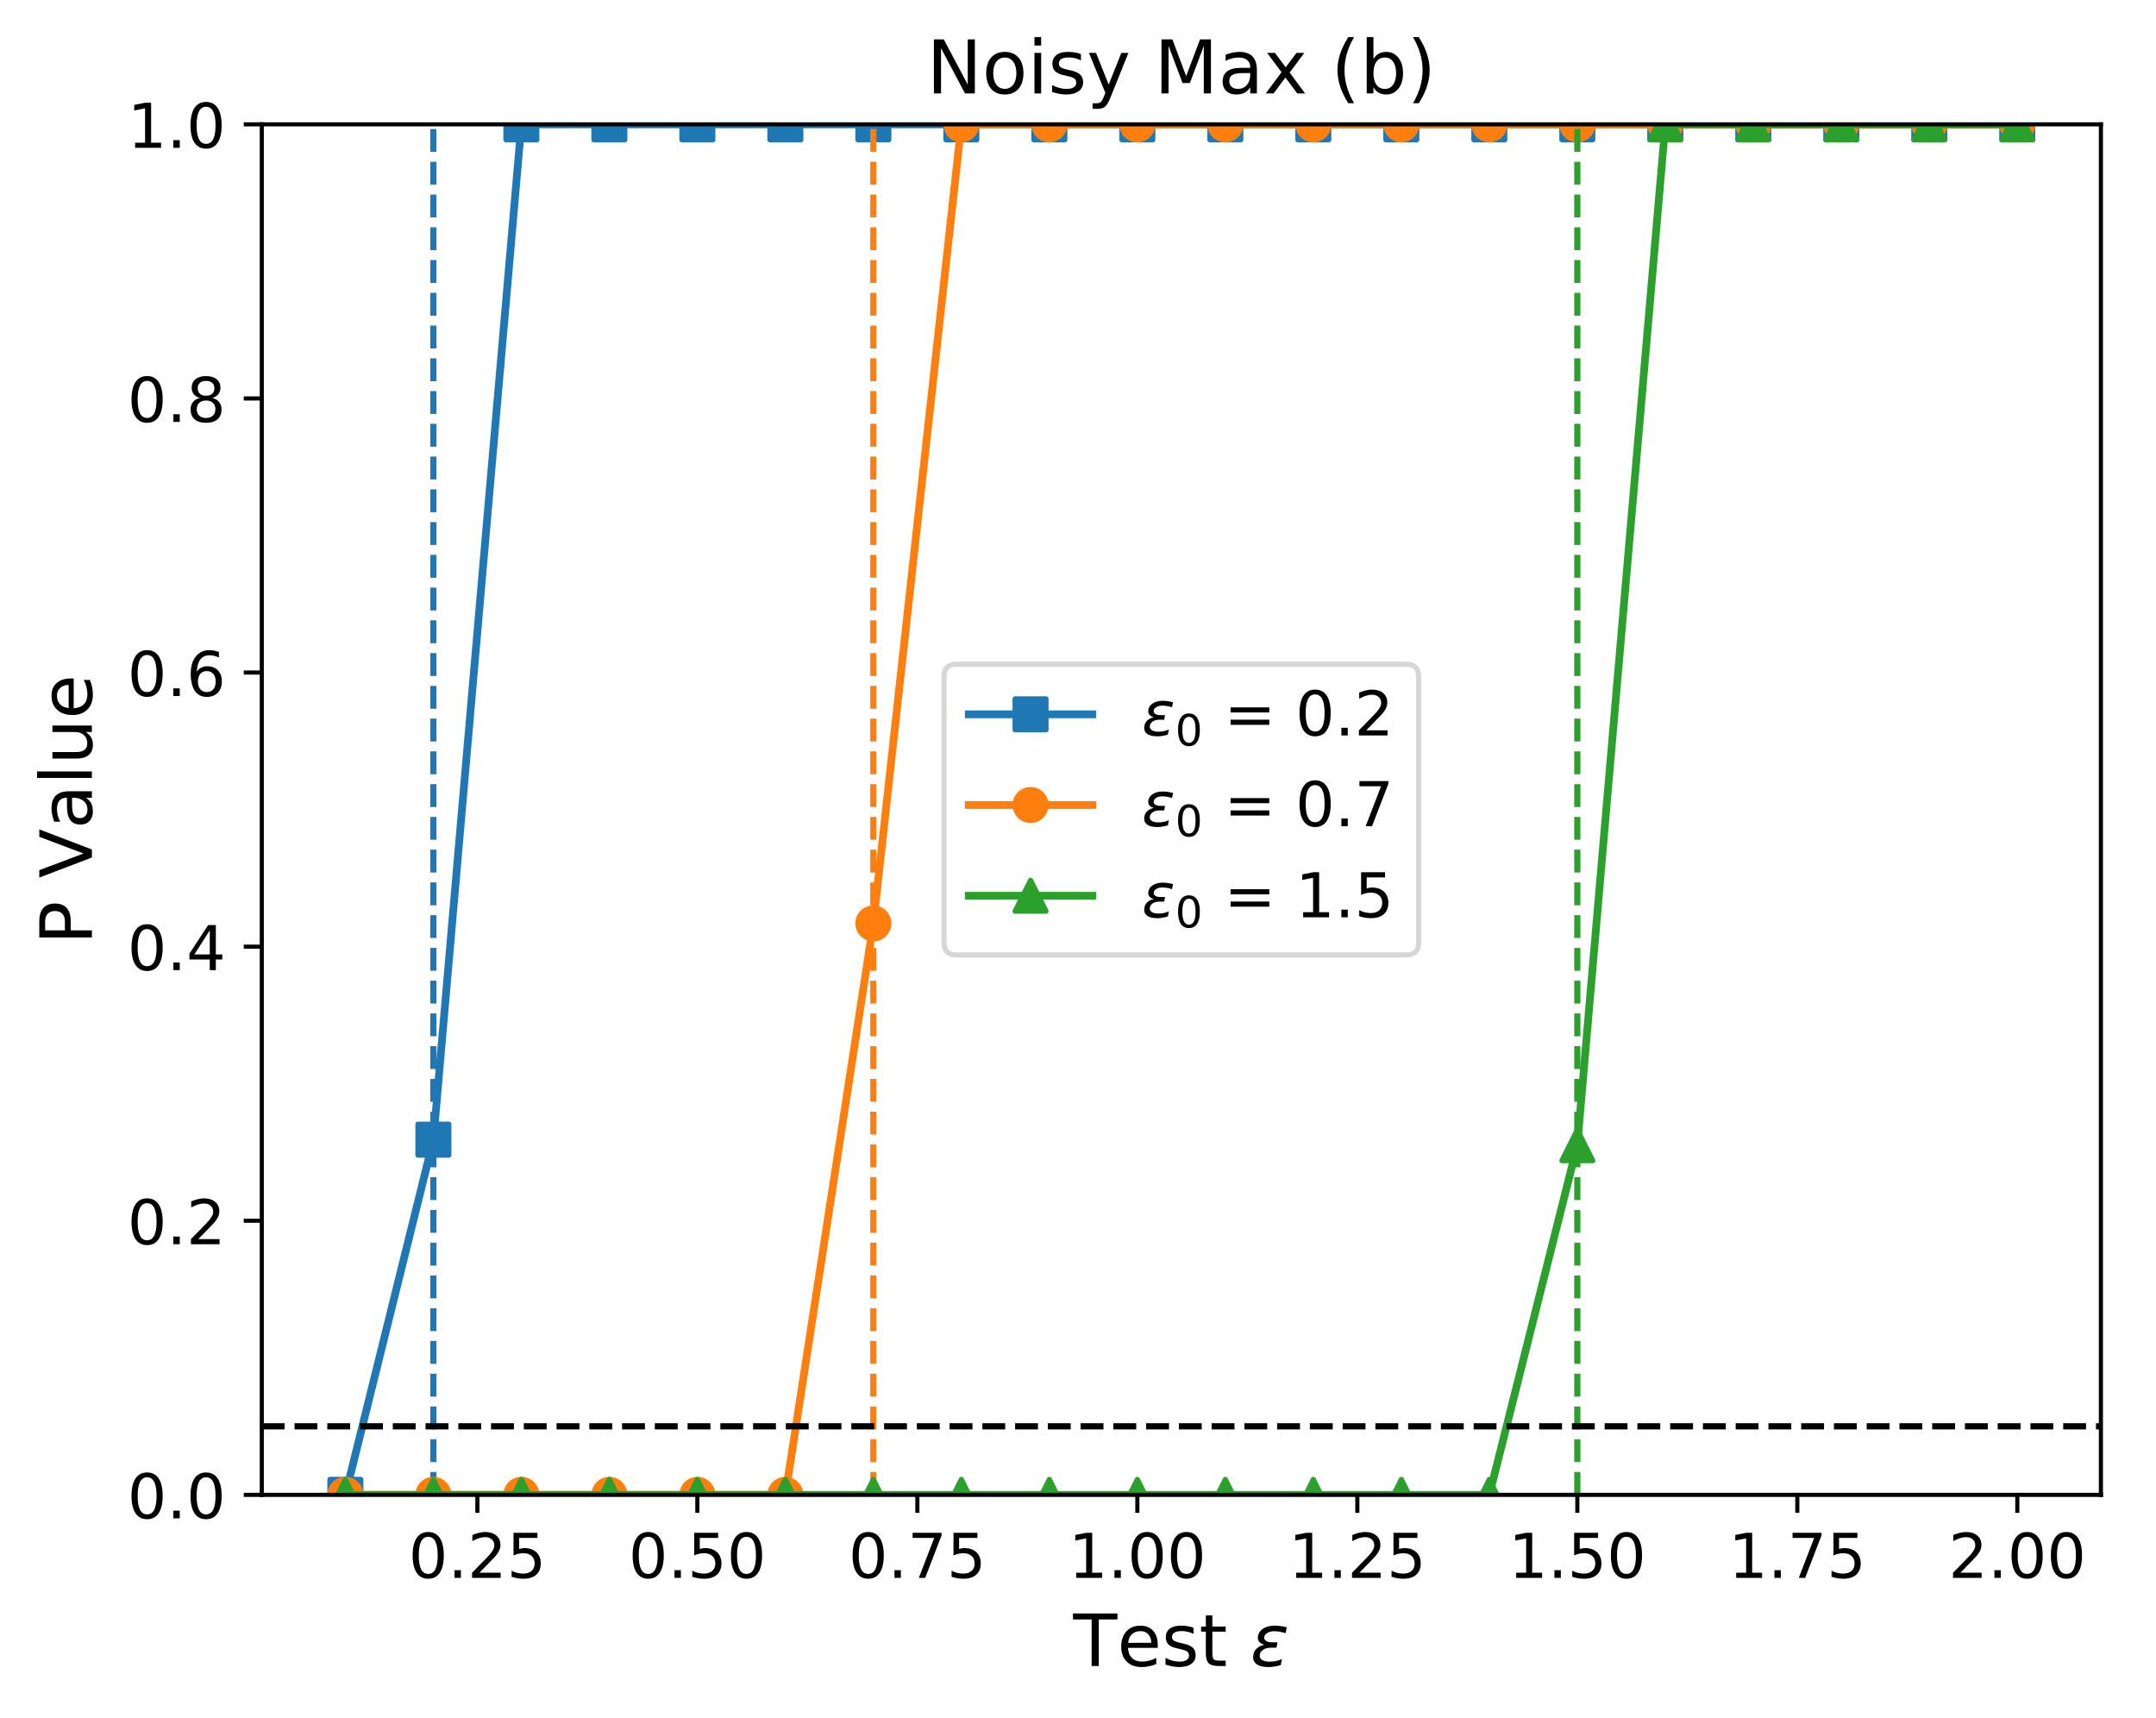 <?xml version="1.0" encoding="utf-8" standalone="no"?>
<!DOCTYPE svg PUBLIC "-//W3C//DTD SVG 1.1//EN"
  "http://www.w3.org/Graphics/SVG/1.1/DTD/svg11.dtd">
<!-- Created with matplotlib (https://matplotlib.org/) -->
<svg height="333.617pt" version="1.1" viewBox="0 0 418.653 333.617" width="418.653pt" xmlns="http://www.w3.org/2000/svg" xmlns:xlink="http://www.w3.org/1999/xlink">
 <defs>
  <style type="text/css">
*{stroke-linecap:butt;stroke-linejoin:round;}
  </style>
 </defs>
 <g id="figure_1">
  <g id="patch_1">
   <path d="M 0 333.617 
L 418.653 333.617 
L 418.653 0 
L 0 0 
z
" style="fill:#ffffff;"/>
  </g>
  <g id="axes_1">
   <g id="patch_2">
    <path d="M 50.833 290.254 
L 407.953 290.254 
L 407.953 24.142 
L 50.833 24.142 
z
" style="fill:#ffffff;"/>
   </g>
   <g id="matplotlib.axis_1">
    <g id="xtick_1">
     <g id="line2d_1">
      <defs>
       <path d="M 0 0 
L 0 3.5 
" id="m772fdcb6de" style="stroke:#000000;stroke-width:0.8;"/>
      </defs>
      <g>
       <use style="stroke:#000000;stroke-width:0.8;" x="92.696" xlink:href="#m772fdcb6de" y="290.254"/>
      </g>
     </g>
     <g id="text_1">
      <!-- 0.25 -->
      <defs>
       <path d="M 31.781 66.406 
Q 24.172 66.406 20.328 58.906 
Q 16.5 51.422 16.5 36.375 
Q 16.5 21.391 20.328 13.891 
Q 24.172 6.391 31.781 6.391 
Q 39.453 6.391 43.281 13.891 
Q 47.125 21.391 47.125 36.375 
Q 47.125 51.422 43.281 58.906 
Q 39.453 66.406 31.781 66.406 
z
M 31.781 74.219 
Q 44.047 74.219 50.516 64.516 
Q 56.984 54.828 56.984 36.375 
Q 56.984 17.969 50.516 8.266 
Q 44.047 -1.422 31.781 -1.422 
Q 19.531 -1.422 13.062 8.266 
Q 6.594 17.969 6.594 36.375 
Q 6.594 54.828 13.062 64.516 
Q 19.531 74.219 31.781 74.219 
z
" id="DejaVuSans-48"/>
       <path d="M 10.688 12.406 
L 21 12.406 
L 21 0 
L 10.688 0 
z
" id="DejaVuSans-46"/>
       <path d="M 19.188 8.297 
L 53.609 8.297 
L 53.609 0 
L 7.328 0 
L 7.328 8.297 
Q 12.938 14.109 22.625 23.891 
Q 32.328 33.688 34.812 36.531 
Q 39.547 41.844 41.422 45.531 
Q 43.312 49.219 43.312 52.781 
Q 43.312 58.594 39.234 62.25 
Q 35.156 65.922 28.609 65.922 
Q 23.969 65.922 18.812 64.312 
Q 13.672 62.703 7.812 59.422 
L 7.812 69.391 
Q 13.766 71.781 18.938 73 
Q 24.125 74.219 28.422 74.219 
Q 39.75 74.219 46.484 68.547 
Q 53.219 62.891 53.219 53.422 
Q 53.219 48.922 51.531 44.891 
Q 49.859 40.875 45.406 35.406 
Q 44.188 33.984 37.641 27.219 
Q 31.109 20.453 19.188 8.297 
z
" id="DejaVuSans-50"/>
       <path d="M 10.797 72.906 
L 49.516 72.906 
L 49.516 64.594 
L 19.828 64.594 
L 19.828 46.734 
Q 21.969 47.469 24.109 47.828 
Q 26.266 48.188 28.422 48.188 
Q 40.625 48.188 47.75 41.5 
Q 54.891 34.812 54.891 23.391 
Q 54.891 11.625 47.562 5.094 
Q 40.234 -1.422 26.906 -1.422 
Q 22.312 -1.422 17.547 -0.641 
Q 12.797 0.141 7.719 1.703 
L 7.719 11.625 
Q 12.109 9.234 16.797 8.062 
Q 21.484 6.891 26.703 6.891 
Q 35.156 6.891 40.078 11.328 
Q 45.016 15.766 45.016 23.391 
Q 45.016 31 40.078 35.438 
Q 35.156 39.891 26.703 39.891 
Q 22.75 39.891 18.812 39.016 
Q 14.891 38.141 10.797 36.281 
z
" id="DejaVuSans-53"/>
      </defs>
      <g transform="translate(79.337 306.372)scale(0.12 -0.12)">
       <use xlink:href="#DejaVuSans-48"/>
       <use x="63.623" xlink:href="#DejaVuSans-46"/>
       <use x="95.41" xlink:href="#DejaVuSans-50"/>
       <use x="159.033" xlink:href="#DejaVuSans-53"/>
      </g>
     </g>
    </g>
    <g id="xtick_2">
     <g id="line2d_2">
      <g>
       <use style="stroke:#000000;stroke-width:0.8;" x="135.414" xlink:href="#m772fdcb6de" y="290.254"/>
      </g>
     </g>
     <g id="text_2">
      <!-- 0.50 -->
      <g transform="translate(122.055 306.372)scale(0.12 -0.12)">
       <use xlink:href="#DejaVuSans-48"/>
       <use x="63.623" xlink:href="#DejaVuSans-46"/>
       <use x="95.41" xlink:href="#DejaVuSans-53"/>
       <use x="159.033" xlink:href="#DejaVuSans-48"/>
      </g>
     </g>
    </g>
    <g id="xtick_3">
     <g id="line2d_3">
      <g>
       <use style="stroke:#000000;stroke-width:0.8;" x="178.132" xlink:href="#m772fdcb6de" y="290.254"/>
      </g>
     </g>
     <g id="text_3">
      <!-- 0.75 -->
      <defs>
       <path d="M 8.203 72.906 
L 55.078 72.906 
L 55.078 68.703 
L 28.609 0 
L 18.312 0 
L 43.219 64.594 
L 8.203 64.594 
z
" id="DejaVuSans-55"/>
      </defs>
      <g transform="translate(164.773 306.372)scale(0.12 -0.12)">
       <use xlink:href="#DejaVuSans-48"/>
       <use x="63.623" xlink:href="#DejaVuSans-46"/>
       <use x="95.41" xlink:href="#DejaVuSans-55"/>
       <use x="159.033" xlink:href="#DejaVuSans-53"/>
      </g>
     </g>
    </g>
    <g id="xtick_4">
     <g id="line2d_4">
      <g>
       <use style="stroke:#000000;stroke-width:0.8;" x="220.85" xlink:href="#m772fdcb6de" y="290.254"/>
      </g>
     </g>
     <g id="text_4">
      <!-- 1.00 -->
      <defs>
       <path d="M 12.406 8.297 
L 28.516 8.297 
L 28.516 63.922 
L 10.984 60.406 
L 10.984 69.391 
L 28.422 72.906 
L 38.281 72.906 
L 38.281 8.297 
L 54.391 8.297 
L 54.391 0 
L 12.406 0 
z
" id="DejaVuSans-49"/>
      </defs>
      <g transform="translate(207.49 306.372)scale(0.12 -0.12)">
       <use xlink:href="#DejaVuSans-49"/>
       <use x="63.623" xlink:href="#DejaVuSans-46"/>
       <use x="95.41" xlink:href="#DejaVuSans-48"/>
       <use x="159.033" xlink:href="#DejaVuSans-48"/>
      </g>
     </g>
    </g>
    <g id="xtick_5">
     <g id="line2d_5">
      <g>
       <use style="stroke:#000000;stroke-width:0.8;" x="263.567" xlink:href="#m772fdcb6de" y="290.254"/>
      </g>
     </g>
     <g id="text_5">
      <!-- 1.25 -->
      <g transform="translate(250.208 306.372)scale(0.12 -0.12)">
       <use xlink:href="#DejaVuSans-49"/>
       <use x="63.623" xlink:href="#DejaVuSans-46"/>
       <use x="95.41" xlink:href="#DejaVuSans-50"/>
       <use x="159.033" xlink:href="#DejaVuSans-53"/>
      </g>
     </g>
    </g>
    <g id="xtick_6">
     <g id="line2d_6">
      <g>
       <use style="stroke:#000000;stroke-width:0.8;" x="306.285" xlink:href="#m772fdcb6de" y="290.254"/>
      </g>
     </g>
     <g id="text_6">
      <!-- 1.50 -->
      <g transform="translate(292.926 306.372)scale(0.12 -0.12)">
       <use xlink:href="#DejaVuSans-49"/>
       <use x="63.623" xlink:href="#DejaVuSans-46"/>
       <use x="95.41" xlink:href="#DejaVuSans-53"/>
       <use x="159.033" xlink:href="#DejaVuSans-48"/>
      </g>
     </g>
    </g>
    <g id="xtick_7">
     <g id="line2d_7">
      <g>
       <use style="stroke:#000000;stroke-width:0.8;" x="349.003" xlink:href="#m772fdcb6de" y="290.254"/>
      </g>
     </g>
     <g id="text_7">
      <!-- 1.75 -->
      <g transform="translate(335.643 306.372)scale(0.12 -0.12)">
       <use xlink:href="#DejaVuSans-49"/>
       <use x="63.623" xlink:href="#DejaVuSans-46"/>
       <use x="95.41" xlink:href="#DejaVuSans-55"/>
       <use x="159.033" xlink:href="#DejaVuSans-53"/>
      </g>
     </g>
    </g>
    <g id="xtick_8">
     <g id="line2d_8">
      <g>
       <use style="stroke:#000000;stroke-width:0.8;" x="391.72" xlink:href="#m772fdcb6de" y="290.254"/>
      </g>
     </g>
     <g id="text_8">
      <!-- 2.00 -->
      <g transform="translate(378.361 306.372)scale(0.12 -0.12)">
       <use xlink:href="#DejaVuSans-50"/>
       <use x="63.623" xlink:href="#DejaVuSans-46"/>
       <use x="95.41" xlink:href="#DejaVuSans-48"/>
       <use x="159.033" xlink:href="#DejaVuSans-48"/>
      </g>
     </g>
    </g>
    <g id="text_9">
     <!-- Test $\epsilon$ -->
     <defs>
      <path d="M -0.297 72.906 
L 61.375 72.906 
L 61.375 64.594 
L 35.5 64.594 
L 35.5 0 
L 25.594 0 
L 25.594 64.594 
L -0.297 64.594 
z
" id="DejaVuSans-84"/>
      <path d="M 56.203 29.594 
L 56.203 25.203 
L 14.891 25.203 
Q 15.484 15.922 20.484 11.062 
Q 25.484 6.203 34.422 6.203 
Q 39.594 6.203 44.453 7.469 
Q 49.312 8.734 54.109 11.281 
L 54.109 2.781 
Q 49.266 0.734 44.188 -0.344 
Q 39.109 -1.422 33.891 -1.422 
Q 20.797 -1.422 13.156 6.188 
Q 5.516 13.812 5.516 26.812 
Q 5.516 40.234 12.766 48.109 
Q 20.016 56 32.328 56 
Q 43.359 56 49.781 48.891 
Q 56.203 41.797 56.203 29.594 
z
M 47.219 32.234 
Q 47.125 39.594 43.094 43.984 
Q 39.062 48.391 32.422 48.391 
Q 24.906 48.391 20.391 44.141 
Q 15.875 39.891 15.188 32.172 
z
" id="DejaVuSans-101"/>
      <path d="M 44.281 53.078 
L 44.281 44.578 
Q 40.484 46.531 36.375 47.5 
Q 32.281 48.484 27.875 48.484 
Q 21.188 48.484 17.844 46.438 
Q 14.5 44.391 14.5 40.281 
Q 14.5 37.156 16.891 35.375 
Q 19.281 33.594 26.516 31.984 
L 29.594 31.297 
Q 39.156 29.25 43.188 25.516 
Q 47.219 21.781 47.219 15.094 
Q 47.219 7.469 41.188 3.016 
Q 35.156 -1.422 24.609 -1.422 
Q 20.219 -1.422 15.453 -0.562 
Q 10.688 0.297 5.422 2 
L 5.422 11.281 
Q 10.406 8.688 15.234 7.391 
Q 20.062 6.109 24.812 6.109 
Q 31.156 6.109 34.562 8.281 
Q 37.984 10.453 37.984 14.406 
Q 37.984 18.062 35.516 20.016 
Q 33.062 21.969 24.703 23.781 
L 21.578 24.516 
Q 13.234 26.266 9.516 29.906 
Q 5.812 33.547 5.812 39.891 
Q 5.812 47.609 11.281 51.797 
Q 16.75 56 26.812 56 
Q 31.781 56 36.172 55.266 
Q 40.578 54.547 44.281 53.078 
z
" id="DejaVuSans-115"/>
      <path d="M 18.312 70.219 
L 18.312 54.688 
L 36.812 54.688 
L 36.812 47.703 
L 18.312 47.703 
L 18.312 18.016 
Q 18.312 11.328 20.141 9.422 
Q 21.969 7.516 27.594 7.516 
L 36.812 7.516 
L 36.812 0 
L 27.594 0 
Q 17.188 0 13.234 3.875 
Q 9.281 7.766 9.281 18.016 
L 9.281 47.703 
L 2.688 47.703 
L 2.688 54.688 
L 9.281 54.688 
L 9.281 70.219 
z
" id="DejaVuSans-116"/>
      <path id="DejaVuSans-32"/>
      <path d="M 19.734 29.5 
Q 14.453 30.672 12.156 33.844 
Q 10.453 36.078 10.453 39.109 
Q 10.453 47.406 18.359 52.25 
Q 24.609 56.062 34.188 56.062 
Q 37.891 56.062 41.938 55.469 
Q 46 54.891 50.531 53.719 
L 48.969 45.562 
Q 44.484 46.969 40.719 47.609 
Q 36.859 48.25 33.406 48.25 
Q 27.594 48.25 23.781 46 
Q 19.188 43.312 19.188 39.406 
Q 19.188 36.812 21.578 35.016 
Q 24.422 32.859 30.078 32.859 
L 37.641 32.859 
L 36.234 25.438 
L 29 25.438 
Q 22.266 25.438 18.312 22.953 
Q 12.938 19.578 12.938 14.312 
Q 12.938 10.984 15.828 8.797 
Q 19.438 6.062 26.812 6.062 
Q 31.344 6.062 35.688 6.938 
Q 40.047 7.859 43.844 9.672 
L 42.188 1.312 
Q 37.547 -0.047 33.297 -0.734 
Q 29.047 -1.422 25.141 -1.422 
Q 13.531 -1.422 8.062 3.031 
Q 3.906 6.453 3.906 12.203 
Q 3.906 19.969 9.375 24.75 
Q 13.422 28.328 19.734 29.5 
z
" id="DejaVuSans-Oblique-949"/>
     </defs>
     <g transform="translate(208.393 323.505)scale(0.14 -0.14)">
      <use transform="translate(0 0.094)" xlink:href="#DejaVuSans-84"/>
      <use transform="translate(61.084 0.094)" xlink:href="#DejaVuSans-101"/>
      <use transform="translate(122.607 0.094)" xlink:href="#DejaVuSans-115"/>
      <use transform="translate(174.707 0.094)" xlink:href="#DejaVuSans-116"/>
      <use transform="translate(213.916 0.094)" xlink:href="#DejaVuSans-32"/>
      <use transform="translate(245.703 0.094)" xlink:href="#DejaVuSans-Oblique-949"/>
     </g>
    </g>
   </g>
   <g id="matplotlib.axis_2">
    <g id="ytick_1">
     <g id="line2d_9">
      <defs>
       <path d="M 0 0 
L -3.5 0 
" id="m51b7f21206" style="stroke:#000000;stroke-width:0.8;"/>
      </defs>
      <g>
       <use style="stroke:#000000;stroke-width:0.8;" x="50.833" xlink:href="#m51b7f21206" y="290.254"/>
      </g>
     </g>
     <g id="text_10">
      <!-- 0.0 -->
      <g transform="translate(24.749 294.813)scale(0.12 -0.12)">
       <use xlink:href="#DejaVuSans-48"/>
       <use x="63.623" xlink:href="#DejaVuSans-46"/>
       <use x="95.41" xlink:href="#DejaVuSans-48"/>
      </g>
     </g>
    </g>
    <g id="ytick_2">
     <g id="line2d_10">
      <g>
       <use style="stroke:#000000;stroke-width:0.8;" x="50.833" xlink:href="#m51b7f21206" y="237.031"/>
      </g>
     </g>
     <g id="text_11">
      <!-- 0.2 -->
      <g transform="translate(24.749 241.59)scale(0.12 -0.12)">
       <use xlink:href="#DejaVuSans-48"/>
       <use x="63.623" xlink:href="#DejaVuSans-46"/>
       <use x="95.41" xlink:href="#DejaVuSans-50"/>
      </g>
     </g>
    </g>
    <g id="ytick_3">
     <g id="line2d_11">
      <g>
       <use style="stroke:#000000;stroke-width:0.8;" x="50.833" xlink:href="#m51b7f21206" y="183.809"/>
      </g>
     </g>
     <g id="text_12">
      <!-- 0.4 -->
      <defs>
       <path d="M 37.797 64.312 
L 12.891 25.391 
L 37.797 25.391 
z
M 35.203 72.906 
L 47.609 72.906 
L 47.609 25.391 
L 58.016 25.391 
L 58.016 17.188 
L 47.609 17.188 
L 47.609 0 
L 37.797 0 
L 37.797 17.188 
L 4.891 17.188 
L 4.891 26.703 
z
" id="DejaVuSans-52"/>
      </defs>
      <g transform="translate(24.749 188.368)scale(0.12 -0.12)">
       <use xlink:href="#DejaVuSans-48"/>
       <use x="63.623" xlink:href="#DejaVuSans-46"/>
       <use x="95.41" xlink:href="#DejaVuSans-52"/>
      </g>
     </g>
    </g>
    <g id="ytick_4">
     <g id="line2d_12">
      <g>
       <use style="stroke:#000000;stroke-width:0.8;" x="50.833" xlink:href="#m51b7f21206" y="130.587"/>
      </g>
     </g>
     <g id="text_13">
      <!-- 0.6 -->
      <defs>
       <path d="M 33.016 40.375 
Q 26.375 40.375 22.484 35.828 
Q 18.609 31.297 18.609 23.391 
Q 18.609 15.531 22.484 10.953 
Q 26.375 6.391 33.016 6.391 
Q 39.656 6.391 43.531 10.953 
Q 47.406 15.531 47.406 23.391 
Q 47.406 31.297 43.531 35.828 
Q 39.656 40.375 33.016 40.375 
z
M 52.594 71.297 
L 52.594 62.312 
Q 48.875 64.062 45.094 64.984 
Q 41.312 65.922 37.594 65.922 
Q 27.828 65.922 22.672 59.328 
Q 17.531 52.734 16.797 39.406 
Q 19.672 43.656 24.016 45.922 
Q 28.375 48.188 33.594 48.188 
Q 44.578 48.188 50.953 41.516 
Q 57.328 34.859 57.328 23.391 
Q 57.328 12.156 50.688 5.359 
Q 44.047 -1.422 33.016 -1.422 
Q 20.359 -1.422 13.672 8.266 
Q 6.984 17.969 6.984 36.375 
Q 6.984 53.656 15.188 63.938 
Q 23.391 74.219 37.203 74.219 
Q 40.922 74.219 44.703 73.484 
Q 48.484 72.75 52.594 71.297 
z
" id="DejaVuSans-54"/>
      </defs>
      <g transform="translate(24.749 135.146)scale(0.12 -0.12)">
       <use xlink:href="#DejaVuSans-48"/>
       <use x="63.623" xlink:href="#DejaVuSans-46"/>
       <use x="95.41" xlink:href="#DejaVuSans-54"/>
      </g>
     </g>
    </g>
    <g id="ytick_5">
     <g id="line2d_13">
      <g>
       <use style="stroke:#000000;stroke-width:0.8;" x="50.833" xlink:href="#m51b7f21206" y="77.364"/>
      </g>
     </g>
     <g id="text_14">
      <!-- 0.8 -->
      <defs>
       <path d="M 31.781 34.625 
Q 24.75 34.625 20.719 30.859 
Q 16.703 27.094 16.703 20.516 
Q 16.703 13.922 20.719 10.156 
Q 24.75 6.391 31.781 6.391 
Q 38.812 6.391 42.859 10.172 
Q 46.922 13.969 46.922 20.516 
Q 46.922 27.094 42.891 30.859 
Q 38.875 34.625 31.781 34.625 
z
M 21.922 38.812 
Q 15.578 40.375 12.031 44.719 
Q 8.5 49.078 8.5 55.328 
Q 8.5 64.062 14.719 69.141 
Q 20.953 74.219 31.781 74.219 
Q 42.672 74.219 48.875 69.141 
Q 55.078 64.062 55.078 55.328 
Q 55.078 49.078 51.531 44.719 
Q 48 40.375 41.703 38.812 
Q 48.828 37.156 52.797 32.312 
Q 56.781 27.484 56.781 20.516 
Q 56.781 9.906 50.312 4.234 
Q 43.844 -1.422 31.781 -1.422 
Q 19.734 -1.422 13.25 4.234 
Q 6.781 9.906 6.781 20.516 
Q 6.781 27.484 10.781 32.312 
Q 14.797 37.156 21.922 38.812 
z
M 18.312 54.391 
Q 18.312 48.734 21.844 45.562 
Q 25.391 42.391 31.781 42.391 
Q 38.141 42.391 41.719 45.562 
Q 45.312 48.734 45.312 54.391 
Q 45.312 60.062 41.719 63.234 
Q 38.141 66.406 31.781 66.406 
Q 25.391 66.406 21.844 63.234 
Q 18.312 60.062 18.312 54.391 
z
" id="DejaVuSans-56"/>
      </defs>
      <g transform="translate(24.749 81.923)scale(0.12 -0.12)">
       <use xlink:href="#DejaVuSans-48"/>
       <use x="63.623" xlink:href="#DejaVuSans-46"/>
       <use x="95.41" xlink:href="#DejaVuSans-56"/>
      </g>
     </g>
    </g>
    <g id="ytick_6">
     <g id="line2d_14">
      <g>
       <use style="stroke:#000000;stroke-width:0.8;" x="50.833" xlink:href="#m51b7f21206" y="24.142"/>
      </g>
     </g>
     <g id="text_15">
      <!-- 1.0 -->
      <g transform="translate(24.749 28.701)scale(0.12 -0.12)">
       <use xlink:href="#DejaVuSans-49"/>
       <use x="63.623" xlink:href="#DejaVuSans-46"/>
       <use x="95.41" xlink:href="#DejaVuSans-48"/>
      </g>
     </g>
    </g>
    <g id="text_16">
     <!-- P Value -->
     <defs>
      <path d="M 19.672 64.797 
L 19.672 37.406 
L 32.078 37.406 
Q 38.969 37.406 42.719 40.969 
Q 46.484 44.531 46.484 51.125 
Q 46.484 57.672 42.719 61.234 
Q 38.969 64.797 32.078 64.797 
z
M 9.812 72.906 
L 32.078 72.906 
Q 44.344 72.906 50.609 67.359 
Q 56.891 61.812 56.891 51.125 
Q 56.891 40.328 50.609 34.812 
Q 44.344 29.297 32.078 29.297 
L 19.672 29.297 
L 19.672 0 
L 9.812 0 
z
" id="DejaVuSans-80"/>
      <path d="M 28.609 0 
L 0.781 72.906 
L 11.078 72.906 
L 34.188 11.531 
L 57.328 72.906 
L 67.578 72.906 
L 39.797 0 
z
" id="DejaVuSans-86"/>
      <path d="M 34.281 27.484 
Q 23.391 27.484 19.188 25 
Q 14.984 22.516 14.984 16.5 
Q 14.984 11.719 18.141 8.906 
Q 21.297 6.109 26.703 6.109 
Q 34.188 6.109 38.703 11.406 
Q 43.219 16.703 43.219 25.484 
L 43.219 27.484 
z
M 52.203 31.203 
L 52.203 0 
L 43.219 0 
L 43.219 8.297 
Q 40.141 3.328 35.547 0.953 
Q 30.953 -1.422 24.312 -1.422 
Q 15.922 -1.422 10.953 3.297 
Q 6 8.016 6 15.922 
Q 6 25.141 12.172 29.828 
Q 18.359 34.516 30.609 34.516 
L 43.219 34.516 
L 43.219 35.406 
Q 43.219 41.609 39.141 45 
Q 35.062 48.391 27.688 48.391 
Q 23 48.391 18.547 47.266 
Q 14.109 46.141 10.016 43.891 
L 10.016 52.203 
Q 14.938 54.109 19.578 55.047 
Q 24.219 56 28.609 56 
Q 40.484 56 46.344 49.844 
Q 52.203 43.703 52.203 31.203 
z
" id="DejaVuSans-97"/>
      <path d="M 9.422 75.984 
L 18.406 75.984 
L 18.406 0 
L 9.422 0 
z
" id="DejaVuSans-108"/>
      <path d="M 8.5 21.578 
L 8.5 54.688 
L 17.484 54.688 
L 17.484 21.922 
Q 17.484 14.156 20.5 10.266 
Q 23.531 6.391 29.594 6.391 
Q 36.859 6.391 41.078 11.031 
Q 45.312 15.672 45.312 23.688 
L 45.312 54.688 
L 54.297 54.688 
L 54.297 0 
L 45.312 0 
L 45.312 8.406 
Q 42.047 3.422 37.719 1 
Q 33.406 -1.422 27.688 -1.422 
Q 18.266 -1.422 13.375 4.438 
Q 8.5 10.297 8.5 21.578 
z
M 31.109 56 
z
" id="DejaVuSans-117"/>
     </defs>
     <g transform="translate(17.838 183.402)rotate(-90)scale(0.14 -0.14)">
      <use xlink:href="#DejaVuSans-80"/>
      <use x="60.303" xlink:href="#DejaVuSans-32"/>
      <use x="92.09" xlink:href="#DejaVuSans-86"/>
      <use x="160.389" xlink:href="#DejaVuSans-97"/>
      <use x="221.668" xlink:href="#DejaVuSans-108"/>
      <use x="249.451" xlink:href="#DejaVuSans-117"/>
      <use x="312.83" xlink:href="#DejaVuSans-101"/>
     </g>
    </g>
   </g>
   <g id="line2d_15">
    <path clip-path="url(#pae5dfbb964)" d="M 67.066 290.254 
L 84.153 221.287 
L 101.24 24.142 
L 118.327 24.142 
L 135.414 24.142 
L 152.501 24.142 
L 169.588 24.142 
L 186.675 24.142 
L 203.763 24.142 
L 220.85 24.142 
L 237.937 24.142 
L 255.024 24.142 
L 272.111 24.142 
L 289.198 24.142 
L 306.285 24.142 
L 323.372 24.142 
L 340.459 24.142 
L 357.546 24.142 
L 374.633 24.142 
L 391.72 24.142 
" style="fill:none;stroke:#1f77b4;stroke-linecap:square;stroke-width:1.5;"/>
    <defs>
     <path d="M -3 3 
L 3 3 
L 3 -3 
L -3 -3 
z
" id="m592afba523" style="stroke:#1f77b4;stroke-linejoin:miter;"/>
    </defs>
    <g clip-path="url(#pae5dfbb964)">
     <use style="fill:#1f77b4;stroke:#1f77b4;stroke-linejoin:miter;" x="67.066" xlink:href="#m592afba523" y="290.254"/>
     <use style="fill:#1f77b4;stroke:#1f77b4;stroke-linejoin:miter;" x="84.153" xlink:href="#m592afba523" y="221.287"/>
     <use style="fill:#1f77b4;stroke:#1f77b4;stroke-linejoin:miter;" x="101.24" xlink:href="#m592afba523" y="24.142"/>
     <use style="fill:#1f77b4;stroke:#1f77b4;stroke-linejoin:miter;" x="118.327" xlink:href="#m592afba523" y="24.142"/>
     <use style="fill:#1f77b4;stroke:#1f77b4;stroke-linejoin:miter;" x="135.414" xlink:href="#m592afba523" y="24.142"/>
     <use style="fill:#1f77b4;stroke:#1f77b4;stroke-linejoin:miter;" x="152.501" xlink:href="#m592afba523" y="24.142"/>
     <use style="fill:#1f77b4;stroke:#1f77b4;stroke-linejoin:miter;" x="169.588" xlink:href="#m592afba523" y="24.142"/>
     <use style="fill:#1f77b4;stroke:#1f77b4;stroke-linejoin:miter;" x="186.675" xlink:href="#m592afba523" y="24.142"/>
     <use style="fill:#1f77b4;stroke:#1f77b4;stroke-linejoin:miter;" x="203.763" xlink:href="#m592afba523" y="24.142"/>
     <use style="fill:#1f77b4;stroke:#1f77b4;stroke-linejoin:miter;" x="220.85" xlink:href="#m592afba523" y="24.142"/>
     <use style="fill:#1f77b4;stroke:#1f77b4;stroke-linejoin:miter;" x="237.937" xlink:href="#m592afba523" y="24.142"/>
     <use style="fill:#1f77b4;stroke:#1f77b4;stroke-linejoin:miter;" x="255.024" xlink:href="#m592afba523" y="24.142"/>
     <use style="fill:#1f77b4;stroke:#1f77b4;stroke-linejoin:miter;" x="272.111" xlink:href="#m592afba523" y="24.142"/>
     <use style="fill:#1f77b4;stroke:#1f77b4;stroke-linejoin:miter;" x="289.198" xlink:href="#m592afba523" y="24.142"/>
     <use style="fill:#1f77b4;stroke:#1f77b4;stroke-linejoin:miter;" x="306.285" xlink:href="#m592afba523" y="24.142"/>
     <use style="fill:#1f77b4;stroke:#1f77b4;stroke-linejoin:miter;" x="323.372" xlink:href="#m592afba523" y="24.142"/>
     <use style="fill:#1f77b4;stroke:#1f77b4;stroke-linejoin:miter;" x="340.459" xlink:href="#m592afba523" y="24.142"/>
     <use style="fill:#1f77b4;stroke:#1f77b4;stroke-linejoin:miter;" x="357.546" xlink:href="#m592afba523" y="24.142"/>
     <use style="fill:#1f77b4;stroke:#1f77b4;stroke-linejoin:miter;" x="374.633" xlink:href="#m592afba523" y="24.142"/>
     <use style="fill:#1f77b4;stroke:#1f77b4;stroke-linejoin:miter;" x="391.72" xlink:href="#m592afba523" y="24.142"/>
    </g>
   </g>
   <g id="line2d_16">
    <path clip-path="url(#pae5dfbb964)" d="M 84.153 290.254 
L 84.153 24.142 
" style="fill:none;stroke:#1f77b4;stroke-dasharray:4.44,1.92;stroke-dashoffset:0;stroke-width:1.2;"/>
   </g>
   <g id="line2d_17">
    <path clip-path="url(#pae5dfbb964)" d="M 67.066 290.254 
L 84.153 290.254 
L 101.24 290.254 
L 118.327 290.254 
L 135.414 290.254 
L 152.501 290.254 
L 169.588 179.3 
L 186.675 24.142 
L 203.763 24.142 
L 220.85 24.142 
L 237.937 24.142 
L 255.024 24.142 
L 272.111 24.142 
L 289.198 24.142 
L 306.285 24.142 
L 323.372 24.142 
L 340.459 24.142 
L 357.546 24.142 
L 374.633 24.142 
L 391.72 24.142 
" style="fill:none;stroke:#ff7f0e;stroke-linecap:square;stroke-width:1.5;"/>
    <defs>
     <path d="M 0 3 
C 0.796 3 1.559 2.684 2.121 2.121 
C 2.684 1.559 3 0.796 3 0 
C 3 -0.796 2.684 -1.559 2.121 -2.121 
C 1.559 -2.684 0.796 -3 0 -3 
C -0.796 -3 -1.559 -2.684 -2.121 -2.121 
C -2.684 -1.559 -3 -0.796 -3 0 
C -3 0.796 -2.684 1.559 -2.121 2.121 
C -1.559 2.684 -0.796 3 0 3 
z
" id="mef8f2bee49" style="stroke:#ff7f0e;"/>
    </defs>
    <g clip-path="url(#pae5dfbb964)">
     <use style="fill:#ff7f0e;stroke:#ff7f0e;" x="67.066" xlink:href="#mef8f2bee49" y="290.254"/>
     <use style="fill:#ff7f0e;stroke:#ff7f0e;" x="84.153" xlink:href="#mef8f2bee49" y="290.254"/>
     <use style="fill:#ff7f0e;stroke:#ff7f0e;" x="101.24" xlink:href="#mef8f2bee49" y="290.254"/>
     <use style="fill:#ff7f0e;stroke:#ff7f0e;" x="118.327" xlink:href="#mef8f2bee49" y="290.254"/>
     <use style="fill:#ff7f0e;stroke:#ff7f0e;" x="135.414" xlink:href="#mef8f2bee49" y="290.254"/>
     <use style="fill:#ff7f0e;stroke:#ff7f0e;" x="152.501" xlink:href="#mef8f2bee49" y="290.254"/>
     <use style="fill:#ff7f0e;stroke:#ff7f0e;" x="169.588" xlink:href="#mef8f2bee49" y="179.3"/>
     <use style="fill:#ff7f0e;stroke:#ff7f0e;" x="186.675" xlink:href="#mef8f2bee49" y="24.142"/>
     <use style="fill:#ff7f0e;stroke:#ff7f0e;" x="203.763" xlink:href="#mef8f2bee49" y="24.142"/>
     <use style="fill:#ff7f0e;stroke:#ff7f0e;" x="220.85" xlink:href="#mef8f2bee49" y="24.142"/>
     <use style="fill:#ff7f0e;stroke:#ff7f0e;" x="237.937" xlink:href="#mef8f2bee49" y="24.142"/>
     <use style="fill:#ff7f0e;stroke:#ff7f0e;" x="255.024" xlink:href="#mef8f2bee49" y="24.142"/>
     <use style="fill:#ff7f0e;stroke:#ff7f0e;" x="272.111" xlink:href="#mef8f2bee49" y="24.142"/>
     <use style="fill:#ff7f0e;stroke:#ff7f0e;" x="289.198" xlink:href="#mef8f2bee49" y="24.142"/>
     <use style="fill:#ff7f0e;stroke:#ff7f0e;" x="306.285" xlink:href="#mef8f2bee49" y="24.142"/>
     <use style="fill:#ff7f0e;stroke:#ff7f0e;" x="323.372" xlink:href="#mef8f2bee49" y="24.142"/>
     <use style="fill:#ff7f0e;stroke:#ff7f0e;" x="340.459" xlink:href="#mef8f2bee49" y="24.142"/>
     <use style="fill:#ff7f0e;stroke:#ff7f0e;" x="357.546" xlink:href="#mef8f2bee49" y="24.142"/>
     <use style="fill:#ff7f0e;stroke:#ff7f0e;" x="374.633" xlink:href="#mef8f2bee49" y="24.142"/>
     <use style="fill:#ff7f0e;stroke:#ff7f0e;" x="391.72" xlink:href="#mef8f2bee49" y="24.142"/>
    </g>
   </g>
   <g id="line2d_18">
    <path clip-path="url(#pae5dfbb964)" d="M 169.588 290.254 
L 169.588 24.142 
" style="fill:none;stroke:#ff7f0e;stroke-dasharray:4.44,1.92;stroke-dashoffset:0;stroke-width:1.2;"/>
   </g>
   <g id="line2d_19">
    <path clip-path="url(#pae5dfbb964)" d="M 67.066 290.254 
L 84.153 290.254 
L 101.24 290.254 
L 118.327 290.254 
L 135.414 290.254 
L 152.501 290.254 
L 169.588 290.254 
L 186.675 290.254 
L 203.763 290.254 
L 220.85 290.254 
L 237.937 290.254 
L 255.024 290.254 
L 272.111 290.254 
L 289.198 290.254 
L 306.285 222.364 
L 323.372 24.142 
L 340.459 24.142 
L 357.546 24.142 
L 374.633 24.142 
L 391.72 24.142 
" style="fill:none;stroke:#2ca02c;stroke-linecap:square;stroke-width:1.5;"/>
    <defs>
     <path d="M 0 -3 
L -3 3 
L 3 3 
z
" id="m3d33aa6e32" style="stroke:#2ca02c;stroke-linejoin:miter;"/>
    </defs>
    <g clip-path="url(#pae5dfbb964)">
     <use style="fill:#2ca02c;stroke:#2ca02c;stroke-linejoin:miter;" x="67.066" xlink:href="#m3d33aa6e32" y="290.254"/>
     <use style="fill:#2ca02c;stroke:#2ca02c;stroke-linejoin:miter;" x="84.153" xlink:href="#m3d33aa6e32" y="290.254"/>
     <use style="fill:#2ca02c;stroke:#2ca02c;stroke-linejoin:miter;" x="101.24" xlink:href="#m3d33aa6e32" y="290.254"/>
     <use style="fill:#2ca02c;stroke:#2ca02c;stroke-linejoin:miter;" x="118.327" xlink:href="#m3d33aa6e32" y="290.254"/>
     <use style="fill:#2ca02c;stroke:#2ca02c;stroke-linejoin:miter;" x="135.414" xlink:href="#m3d33aa6e32" y="290.254"/>
     <use style="fill:#2ca02c;stroke:#2ca02c;stroke-linejoin:miter;" x="152.501" xlink:href="#m3d33aa6e32" y="290.254"/>
     <use style="fill:#2ca02c;stroke:#2ca02c;stroke-linejoin:miter;" x="169.588" xlink:href="#m3d33aa6e32" y="290.254"/>
     <use style="fill:#2ca02c;stroke:#2ca02c;stroke-linejoin:miter;" x="186.675" xlink:href="#m3d33aa6e32" y="290.254"/>
     <use style="fill:#2ca02c;stroke:#2ca02c;stroke-linejoin:miter;" x="203.763" xlink:href="#m3d33aa6e32" y="290.254"/>
     <use style="fill:#2ca02c;stroke:#2ca02c;stroke-linejoin:miter;" x="220.85" xlink:href="#m3d33aa6e32" y="290.254"/>
     <use style="fill:#2ca02c;stroke:#2ca02c;stroke-linejoin:miter;" x="237.937" xlink:href="#m3d33aa6e32" y="290.254"/>
     <use style="fill:#2ca02c;stroke:#2ca02c;stroke-linejoin:miter;" x="255.024" xlink:href="#m3d33aa6e32" y="290.254"/>
     <use style="fill:#2ca02c;stroke:#2ca02c;stroke-linejoin:miter;" x="272.111" xlink:href="#m3d33aa6e32" y="290.254"/>
     <use style="fill:#2ca02c;stroke:#2ca02c;stroke-linejoin:miter;" x="289.198" xlink:href="#m3d33aa6e32" y="290.254"/>
     <use style="fill:#2ca02c;stroke:#2ca02c;stroke-linejoin:miter;" x="306.285" xlink:href="#m3d33aa6e32" y="222.364"/>
     <use style="fill:#2ca02c;stroke:#2ca02c;stroke-linejoin:miter;" x="323.372" xlink:href="#m3d33aa6e32" y="24.142"/>
     <use style="fill:#2ca02c;stroke:#2ca02c;stroke-linejoin:miter;" x="340.459" xlink:href="#m3d33aa6e32" y="24.142"/>
     <use style="fill:#2ca02c;stroke:#2ca02c;stroke-linejoin:miter;" x="357.546" xlink:href="#m3d33aa6e32" y="24.142"/>
     <use style="fill:#2ca02c;stroke:#2ca02c;stroke-linejoin:miter;" x="374.633" xlink:href="#m3d33aa6e32" y="24.142"/>
     <use style="fill:#2ca02c;stroke:#2ca02c;stroke-linejoin:miter;" x="391.72" xlink:href="#m3d33aa6e32" y="24.142"/>
    </g>
   </g>
   <g id="line2d_20">
    <path clip-path="url(#pae5dfbb964)" d="M 306.285 290.254 
L 306.285 24.142 
" style="fill:none;stroke:#2ca02c;stroke-dasharray:4.44,1.92;stroke-dashoffset:0;stroke-width:1.2;"/>
   </g>
   <g id="line2d_21">
    <path clip-path="url(#pae5dfbb964)" d="M 50.833 276.948 
L 407.953 276.948 
" style="fill:none;stroke:#000000;stroke-dasharray:4.44,1.92;stroke-dashoffset:0;stroke-width:1.2;"/>
   </g>
   <g id="patch_3">
    <path d="M 50.833 290.254 
L 50.833 24.142 
" style="fill:none;stroke:#000000;stroke-linecap:square;stroke-linejoin:miter;stroke-width:0.8;"/>
   </g>
   <g id="patch_4">
    <path d="M 407.953 290.254 
L 407.953 24.142 
" style="fill:none;stroke:#000000;stroke-linecap:square;stroke-linejoin:miter;stroke-width:0.8;"/>
   </g>
   <g id="patch_5">
    <path d="M 50.833 290.254 
L 407.953 290.254 
" style="fill:none;stroke:#000000;stroke-linecap:square;stroke-linejoin:miter;stroke-width:0.8;"/>
   </g>
   <g id="patch_6">
    <path d="M 50.833 24.142 
L 407.953 24.142 
" style="fill:none;stroke:#000000;stroke-linecap:square;stroke-linejoin:miter;stroke-width:0.8;"/>
   </g>
   <g id="text_17">
    <!-- Noisy Max (b) -->
    <defs>
     <path d="M 9.812 72.906 
L 23.094 72.906 
L 55.422 11.922 
L 55.422 72.906 
L 64.984 72.906 
L 64.984 0 
L 51.703 0 
L 19.391 60.984 
L 19.391 0 
L 9.812 0 
z
" id="DejaVuSans-78"/>
     <path d="M 30.609 48.391 
Q 23.391 48.391 19.188 42.75 
Q 14.984 37.109 14.984 27.297 
Q 14.984 17.484 19.156 11.844 
Q 23.344 6.203 30.609 6.203 
Q 37.797 6.203 41.984 11.859 
Q 46.188 17.531 46.188 27.297 
Q 46.188 37.016 41.984 42.703 
Q 37.797 48.391 30.609 48.391 
z
M 30.609 56 
Q 42.328 56 49.016 48.375 
Q 55.719 40.766 55.719 27.297 
Q 55.719 13.875 49.016 6.219 
Q 42.328 -1.422 30.609 -1.422 
Q 18.844 -1.422 12.172 6.219 
Q 5.516 13.875 5.516 27.297 
Q 5.516 40.766 12.172 48.375 
Q 18.844 56 30.609 56 
z
" id="DejaVuSans-111"/>
     <path d="M 9.422 54.688 
L 18.406 54.688 
L 18.406 0 
L 9.422 0 
z
M 9.422 75.984 
L 18.406 75.984 
L 18.406 64.594 
L 9.422 64.594 
z
" id="DejaVuSans-105"/>
     <path d="M 32.172 -5.078 
Q 28.375 -14.844 24.75 -17.812 
Q 21.141 -20.797 15.094 -20.797 
L 7.906 -20.797 
L 7.906 -13.281 
L 13.188 -13.281 
Q 16.891 -13.281 18.938 -11.516 
Q 21 -9.766 23.484 -3.219 
L 25.094 0.875 
L 2.984 54.688 
L 12.5 54.688 
L 29.594 11.922 
L 46.688 54.688 
L 56.203 54.688 
z
" id="DejaVuSans-121"/>
     <path d="M 9.812 72.906 
L 24.516 72.906 
L 43.109 23.297 
L 61.812 72.906 
L 76.516 72.906 
L 76.516 0 
L 66.891 0 
L 66.891 64.016 
L 48.094 14.016 
L 38.188 14.016 
L 19.391 64.016 
L 19.391 0 
L 9.812 0 
z
" id="DejaVuSans-77"/>
     <path d="M 54.891 54.688 
L 35.109 28.078 
L 55.906 0 
L 45.312 0 
L 29.391 21.484 
L 13.484 0 
L 2.875 0 
L 24.125 28.609 
L 4.688 54.688 
L 15.281 54.688 
L 29.781 35.203 
L 44.281 54.688 
z
" id="DejaVuSans-120"/>
     <path d="M 31 75.875 
Q 24.469 64.656 21.281 53.656 
Q 18.109 42.672 18.109 31.391 
Q 18.109 20.125 21.312 9.062 
Q 24.516 -2 31 -13.188 
L 23.188 -13.188 
Q 15.875 -1.703 12.234 9.375 
Q 8.594 20.453 8.594 31.391 
Q 8.594 42.281 12.203 53.312 
Q 15.828 64.359 23.188 75.875 
z
" id="DejaVuSans-40"/>
     <path d="M 48.688 27.297 
Q 48.688 37.203 44.609 42.844 
Q 40.531 48.484 33.406 48.484 
Q 26.266 48.484 22.188 42.844 
Q 18.109 37.203 18.109 27.297 
Q 18.109 17.391 22.188 11.75 
Q 26.266 6.109 33.406 6.109 
Q 40.531 6.109 44.609 11.75 
Q 48.688 17.391 48.688 27.297 
z
M 18.109 46.391 
Q 20.953 51.266 25.266 53.625 
Q 29.594 56 35.594 56 
Q 45.562 56 51.781 48.094 
Q 58.016 40.188 58.016 27.297 
Q 58.016 14.406 51.781 6.484 
Q 45.562 -1.422 35.594 -1.422 
Q 29.594 -1.422 25.266 0.953 
Q 20.953 3.328 18.109 8.203 
L 18.109 0 
L 9.078 0 
L 9.078 75.984 
L 18.109 75.984 
z
" id="DejaVuSans-98"/>
     <path d="M 8.016 75.875 
L 15.828 75.875 
Q 23.141 64.359 26.781 53.312 
Q 30.422 42.281 30.422 31.391 
Q 30.422 20.453 26.781 9.375 
Q 23.141 -1.703 15.828 -13.188 
L 8.016 -13.188 
Q 14.5 -2 17.703 9.062 
Q 20.906 20.125 20.906 31.391 
Q 20.906 42.672 17.703 53.656 
Q 14.5 64.656 8.016 75.875 
z
" id="DejaVuSans-41"/>
    </defs>
    <g transform="translate(179.937 18.142)scale(0.144 -0.144)">
     <use xlink:href="#DejaVuSans-78"/>
     <use x="74.805" xlink:href="#DejaVuSans-111"/>
     <use x="135.986" xlink:href="#DejaVuSans-105"/>
     <use x="163.77" xlink:href="#DejaVuSans-115"/>
     <use x="215.869" xlink:href="#DejaVuSans-121"/>
     <use x="275.049" xlink:href="#DejaVuSans-32"/>
     <use x="306.836" xlink:href="#DejaVuSans-77"/>
     <use x="393.115" xlink:href="#DejaVuSans-97"/>
     <use x="454.395" xlink:href="#DejaVuSans-120"/>
     <use x="513.574" xlink:href="#DejaVuSans-32"/>
     <use x="545.361" xlink:href="#DejaVuSans-40"/>
     <use x="584.375" xlink:href="#DejaVuSans-98"/>
     <use x="647.852" xlink:href="#DejaVuSans-41"/>
    </g>
   </g>
   <g id="legend_1">
    <g id="patch_7">
     <path d="M 185.713 185.418 
L 273.073 185.418 
Q 275.473 185.418 275.473 183.018 
L 275.473 131.377 
Q 275.473 128.977 273.073 128.977 
L 185.713 128.977 
Q 183.313 128.977 183.313 131.377 
L 183.313 183.018 
Q 183.313 185.418 185.713 185.418 
z
" style="fill:#ffffff;opacity:0.8;stroke:#cccccc;stroke-linejoin:miter;"/>
    </g>
    <g id="line2d_22">
     <path d="M 188.113 138.695 
L 212.113 138.695 
" style="fill:none;stroke:#1f77b4;stroke-linecap:square;stroke-width:1.5;"/>
    </g>
    <g id="line2d_23">
     <g>
      <use style="fill:#1f77b4;stroke:#1f77b4;stroke-linejoin:miter;" x="200.113" xlink:href="#m592afba523" y="138.695"/>
     </g>
    </g>
    <g id="text_18">
     <!-- $\epsilon_0$ = 0.2 -->
     <defs>
      <path d="M 10.594 45.406 
L 73.188 45.406 
L 73.188 37.203 
L 10.594 37.203 
z
M 10.594 25.484 
L 73.188 25.484 
L 73.188 17.188 
L 10.594 17.188 
z
" id="DejaVuSans-61"/>
     </defs>
     <g transform="translate(221.713 142.895)scale(0.12 -0.12)">
      <use transform="translate(0 0.781)" xlink:href="#DejaVuSans-Oblique-949"/>
      <use transform="translate(54.053 -15.625)scale(0.7)" xlink:href="#DejaVuSans-48"/>
      <use transform="translate(101.323 0.781)" xlink:href="#DejaVuSans-32"/>
      <use transform="translate(133.11 0.781)" xlink:href="#DejaVuSans-61"/>
      <use transform="translate(216.899 0.781)" xlink:href="#DejaVuSans-32"/>
      <use transform="translate(248.687 0.781)" xlink:href="#DejaVuSans-48"/>
      <use transform="translate(312.31 0.781)" xlink:href="#DejaVuSans-46"/>
      <use transform="translate(344.019 0.781)" xlink:href="#DejaVuSans-50"/>
     </g>
    </g>
    <g id="line2d_24">
     <path d="M 188.113 156.309 
L 212.113 156.309 
" style="fill:none;stroke:#ff7f0e;stroke-linecap:square;stroke-width:1.5;"/>
    </g>
    <g id="line2d_25">
     <g>
      <use style="fill:#ff7f0e;stroke:#ff7f0e;" x="200.113" xlink:href="#mef8f2bee49" y="156.309"/>
     </g>
    </g>
    <g id="text_19">
     <!-- $\epsilon_0$ = 0.7 -->
     <g transform="translate(221.713 160.509)scale(0.12 -0.12)">
      <use transform="translate(0 0.781)" xlink:href="#DejaVuSans-Oblique-949"/>
      <use transform="translate(54.053 -15.625)scale(0.7)" xlink:href="#DejaVuSans-48"/>
      <use transform="translate(101.323 0.781)" xlink:href="#DejaVuSans-32"/>
      <use transform="translate(133.11 0.781)" xlink:href="#DejaVuSans-61"/>
      <use transform="translate(216.899 0.781)" xlink:href="#DejaVuSans-32"/>
      <use transform="translate(248.687 0.781)" xlink:href="#DejaVuSans-48"/>
      <use transform="translate(312.31 0.781)" xlink:href="#DejaVuSans-46"/>
      <use transform="translate(343.987 0.781)" xlink:href="#DejaVuSans-55"/>
     </g>
    </g>
    <g id="line2d_26">
     <path d="M 188.113 173.923 
L 212.113 173.923 
" style="fill:none;stroke:#2ca02c;stroke-linecap:square;stroke-width:1.5;"/>
    </g>
    <g id="line2d_27">
     <g>
      <use style="fill:#2ca02c;stroke:#2ca02c;stroke-linejoin:miter;" x="200.113" xlink:href="#m3d33aa6e32" y="173.923"/>
     </g>
    </g>
    <g id="text_20">
     <!-- $\epsilon_0$ = 1.5 -->
     <g transform="translate(221.713 178.123)scale(0.12 -0.12)">
      <use transform="translate(0 0.094)" xlink:href="#DejaVuSans-Oblique-949"/>
      <use transform="translate(54.053 -16.312)scale(0.7)" xlink:href="#DejaVuSans-48"/>
      <use transform="translate(101.323 0.094)" xlink:href="#DejaVuSans-32"/>
      <use transform="translate(133.11 0.094)" xlink:href="#DejaVuSans-61"/>
      <use transform="translate(216.899 0.094)" xlink:href="#DejaVuSans-32"/>
      <use transform="translate(248.687 0.094)" xlink:href="#DejaVuSans-49"/>
      <use transform="translate(312.31 0.094)" xlink:href="#DejaVuSans-46"/>
      <use transform="translate(344.097 0.094)" xlink:href="#DejaVuSans-53"/>
     </g>
    </g>
   </g>
  </g>
 </g>
 <defs>
  <clipPath id="pae5dfbb964">
   <rect height="266.112" width="357.12" x="50.833" y="24.142"/>
  </clipPath>
 </defs>
</svg>

